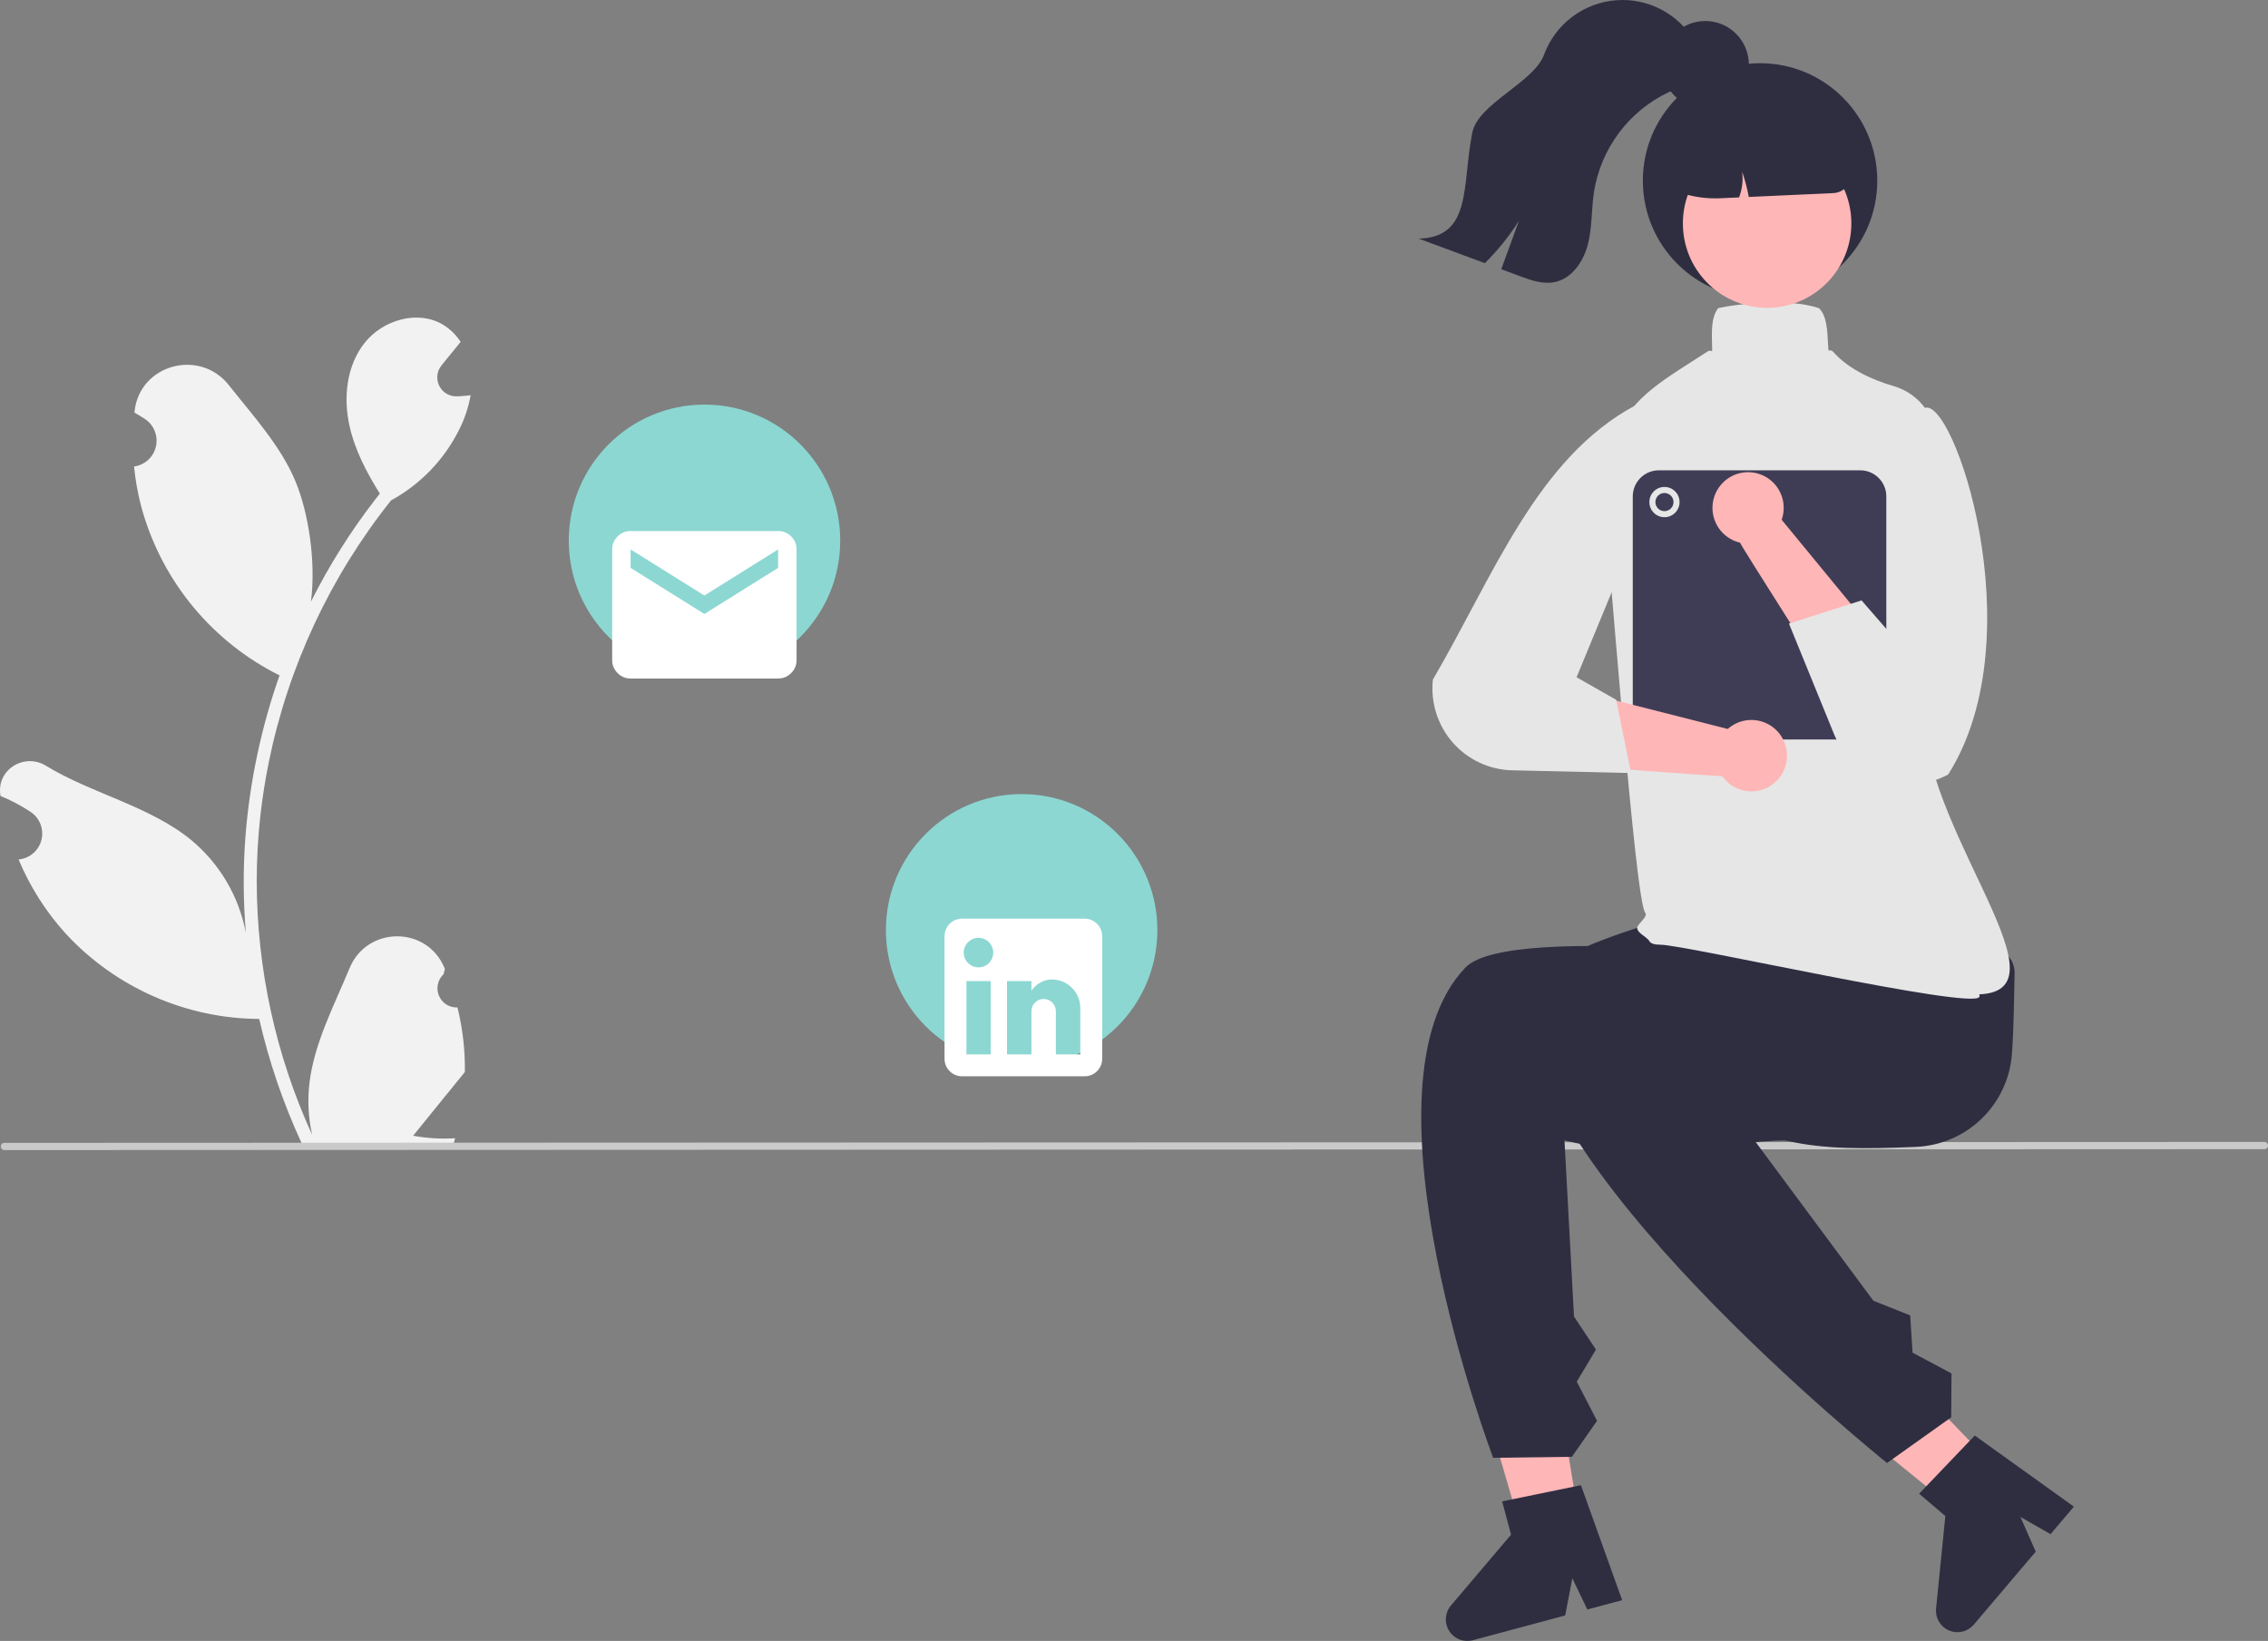 <svg width="615" height="445" viewBox="0 0 615 445" fill="none" xmlns="http://www.w3.org/2000/svg">
<rect x="0" y="0" width="615" height="445" fill="#808080" stroke="none"/>
<g clip-path="url(#clip0_861_271)">
<path d="M124.045 273.201C122.982 273.25 121.93 272.971 121.031 272.401C120.133 271.83 119.43 270.997 119.02 270.014C118.61 269.03 118.511 267.944 118.737 266.902C118.963 265.861 119.504 264.914 120.285 264.19C120.416 263.669 120.509 263.295 120.64 262.774C120.593 262.661 120.546 262.547 120.499 262.434C115.723 251.021 99.535 251.1 94.799 262.53C90.596 272.675 85.245 282.837 83.927 293.563C83.347 298.304 83.591 303.11 84.65 307.768C74.778 286.187 69.651 262.732 69.618 238.992C69.616 233.035 69.947 227.082 70.608 221.162C71.154 216.308 71.912 211.489 72.882 206.705C78.173 180.746 89.534 156.414 106.031 135.709C114.016 131.344 120.474 124.63 124.533 116.473C126.004 113.541 127.044 110.411 127.619 107.181C126.719 107.299 125.803 107.373 124.903 107.432C124.622 107.447 124.327 107.462 124.046 107.477L123.94 107.481C122.95 107.526 121.969 107.283 121.113 106.781C120.258 106.28 119.566 105.541 119.12 104.654C118.674 103.768 118.493 102.771 118.599 101.783C118.705 100.796 119.094 99.861 119.719 99.09C120.108 98.61 120.497 98.131 120.886 97.652C121.477 96.912 122.082 96.187 122.673 95.447C122.741 95.377 122.805 95.302 122.865 95.225C123.544 94.381 124.223 93.553 124.903 92.709C123.663 90.781 121.995 89.165 120.03 87.989C113.223 83.994 103.831 86.761 98.914 92.931C93.982 99.102 93.052 107.758 94.765 115.467C96.227 122.066 99.416 128.118 103.004 133.874C102.635 134.348 102.251 134.807 101.882 135.28C95.134 143.976 89.253 153.313 84.322 163.158C85.717 152.239 83.658 139.084 80.147 130.604C76.15 120.943 68.659 112.806 62.062 104.453C54.138 94.421 37.889 98.799 36.493 111.517C36.48 111.64 36.467 111.763 36.454 111.886C37.434 112.44 38.393 113.028 39.331 113.65C40.51 114.439 41.424 115.567 41.952 116.886C42.481 118.204 42.599 119.652 42.293 121.039C41.986 122.426 41.268 123.688 40.233 124.66C39.199 125.631 37.895 126.267 36.494 126.483L36.351 126.506C36.7 130.044 37.317 133.551 38.196 136.997C40.745 146.614 45.249 155.6 51.426 163.392C57.603 171.183 65.32 177.612 74.093 182.275C74.668 182.571 75.23 182.867 75.805 183.148C70.852 197.216 67.745 211.869 66.562 226.74C65.892 235.513 65.932 244.326 66.68 253.093C66.665 252.99 66.65 252.886 66.636 252.782C64.746 243.034 59.556 234.238 51.944 227.879C40.637 218.572 24.663 215.145 12.465 207.663C6.594 204.062 -0.93 208.716 0.094 215.538C0.111 215.646 0.127 215.755 0.144 215.864C1.963 216.606 3.733 217.461 5.445 218.424C6.425 218.978 7.384 219.566 8.323 220.188C9.502 220.977 10.415 222.105 10.944 223.423C11.472 224.742 11.591 226.19 11.284 227.577C10.977 228.964 10.259 230.226 9.225 231.198C8.19 232.169 6.887 232.805 5.485 233.021L5.342 233.043C5.239 233.058 5.15 233.073 5.047 233.088C8.153 240.522 12.514 247.364 17.937 253.315C24.637 260.519 32.734 266.276 41.733 270.232C50.731 274.189 60.442 276.262 70.268 276.324H70.283C72.95 287.94 76.815 299.246 81.815 310.061H123.012C123.16 309.603 123.293 309.129 123.426 308.67C119.613 308.911 115.784 308.682 112.026 307.99C115.083 304.231 118.14 300.443 121.196 296.685C121.264 296.615 121.328 296.541 121.388 296.463C122.939 294.539 124.504 292.631 126.054 290.707L126.055 290.705C126.138 284.808 125.463 278.926 124.046 273.202L124.045 273.201Z" fill="#F2F2F2"/>
<path d="M614.026 311.631L1.181 311.883C0.922 311.883 0.675 311.78 0.492 311.597C0.309 311.414 0.206 311.166 0.206 310.907C0.206 310.648 0.309 310.399 0.492 310.216C0.675 310.033 0.922 309.93 1.181 309.93L614.026 309.678C614.284 309.678 614.532 309.781 614.715 309.964C614.898 310.147 615 310.396 615 310.655C615 310.914 614.898 311.162 614.715 311.345C614.532 311.528 614.284 311.631 614.026 311.631Z" fill="#CACACA"/>
<path d="M519.586 311.013C491.681 312.195 475.903 311.335 455.561 293.641C441.712 293.272 430.703 283.235 431.02 271.268C431.338 259.3 442.864 249.864 456.713 250.233L506.999 252.622C520.848 252.991 546.604 252.138 546.287 264.105C546.131 269.981 546.128 277.601 545.584 285.583C545.136 292.286 542.236 298.588 537.438 303.28C532.641 307.973 526.284 310.726 519.586 311.013Z" fill="#2F2E41"/>
<path d="M429.956 423.038L415.548 425.397L399.612 370.831L420.877 367.349L429.956 423.038Z" fill="#FFB6B6"/>
<path d="M424.231 309.257C451.094 315.876 470.929 308.422 487.266 309.388C496.553 293.685 526.198 273.739 510.023 265.343C501.016 260.667 409.447 249.889 397.426 262.329C366.516 294.317 404.894 395.337 404.894 395.337L426.24 395.061L433.059 385.307L427.566 374.676L432.762 365.984L426.815 357.03L424.231 309.257Z" fill="#2F2E41"/>
<path d="M439.866 433.941L430.427 436.473L426.356 427.995L424.427 438.083L399.392 444.801C398.192 445.123 396.921 445.052 395.764 444.599C394.607 444.145 393.624 443.333 392.96 442.281C392.297 441.229 391.986 439.992 392.073 438.75C392.161 437.508 392.642 436.327 393.447 435.379L409.742 416.178L407.33 407.15L428.694 402.765L439.866 433.941Z" fill="#2F2E41"/>
<path d="M548.028 405.254L537.512 415.402L493.446 379.59L508.965 364.612L548.028 405.254Z" fill="#FFB6B6"/>
<path d="M463.263 292.424C487.888 301.929 509.424 291.359 530.701 279.107C529.432 260.897 528.724 234.641 510.654 236.948C500.591 238.233 417.42 252.005 414.588 269.088C407.306 313.013 511.694 396.742 511.694 396.742L529.098 384.355L529.175 372.445L518.625 366.828L517.969 356.717L507.997 352.739L463.263 292.424Z" fill="#2F2E41"/>
<path d="M562.365 408.578L556.036 416.039L547.877 411.383L552.014 420.781L535.229 440.569C534.424 441.518 533.338 442.184 532.129 442.47C530.92 442.757 529.651 442.648 528.508 442.161C527.365 441.673 526.407 440.832 525.775 439.761C525.143 438.689 524.868 437.443 524.993 436.205L527.506 411.126L520.399 405.073L535.488 389.294L562.365 408.578Z" fill="#2F2E41"/>
<path d="M450.28 256.196C448.546 256.196 447.56 255.855 447.179 255.124C446.619 254.051 443.045 252.65 444.169 251.026C444.954 249.895 446.847 248.38 446.118 247.508C443.31 244.148 436.3 147.768 434.648 134.62C434.242 130.55 434.792 126.442 436.255 122.624C440.883 109.484 447.2 105.446 459.784 97.402C460.806 96.749 461.87 96.067 462.976 95.356C464.406 94.434 464.327 96.586 464.242 93.351C464.149 89.756 464.052 86.038 465.809 83.715L465.924 83.563L466.108 83.52C470.359 82.535 484.657 80.707 493.124 83.533L493.241 83.573L493.329 83.66C495.34 85.676 495.523 89.58 495.701 93.355C495.846 96.455 495.983 94.175 497.121 95.447C501.471 100.305 508.025 103.113 513.491 104.706C516.918 105.692 519.919 107.796 522.017 110.684C524.116 113.572 525.194 117.079 525.079 120.65C524.486 138.637 524.952 167.08 521.888 187.123C516.789 220.482 563.342 268.657 536.678 269.647C536.746 269.752 536.784 269.873 536.788 269.998C536.791 270.123 536.761 270.247 536.7 270.355C534.797 273.919 456.818 256.196 450.28 256.196Z" fill="#E6E6E6"/>
<path d="M477.266 80.842C494.819 80.842 509.049 66.582 509.049 48.992C509.049 31.402 494.819 17.142 477.266 17.142C459.712 17.142 445.482 31.402 445.482 48.992C445.482 66.582 459.712 80.842 477.266 80.842Z" fill="#2F2E41"/>
<path d="M479.825 83.471C492.434 83.113 502.367 72.579 502.01 59.943C501.652 47.307 491.141 37.353 478.531 37.711C465.921 38.069 455.988 48.603 456.345 61.24C456.703 73.876 467.215 83.829 479.825 83.471Z" fill="#FFB6B6"/>
<path d="M479.398 25.684L470.139 25.947C464.304 26.117 458.775 28.601 454.765 32.852C450.755 37.103 448.592 42.775 448.75 48.623L448.756 48.828L448.925 48.934C453.957 52.271 459.898 53.965 465.93 53.782L466.45 53.767L471.566 53.535C472.427 51.315 472.715 48.912 472.403 46.551C473.176 48.789 473.779 51.083 474.207 53.413L497.163 52.365C498.499 52.299 499.756 51.712 500.666 50.731C501.576 49.749 502.067 48.449 502.034 47.109C501.862 41.262 499.382 35.722 495.138 31.705C490.895 27.689 485.234 25.523 479.398 25.684Z" fill="#2F2E41"/>
<path d="M460.947 19.94C458.857 22.523 455.502 23.599 452.486 24.998C447.166 27.519 442.541 31.302 439.01 36.02C435.479 40.738 433.15 46.247 432.224 52.071C431.514 56.813 431.762 61.694 430.559 66.332C429.364 70.97 426.211 75.576 421.525 76.508C418.354 77.143 415.125 76.001 412.094 74.869C410.426 74.252 408.759 73.632 407.092 73.01C408.689 68.638 410.284 64.266 411.875 59.894C409.236 64.052 406.138 67.9 402.641 71.365C396.666 69.145 390.686 66.926 384.701 64.708C399.262 64.35 396.377 50.257 399.232 35.954C400.802 28.095 415.898 22.374 418.677 14.86C420.178 10.785 422.813 7.226 426.27 4.604C429.727 1.982 433.861 0.408 438.182 0.067C442.504 -0.273 446.833 0.634 450.656 2.681C454.48 4.729 457.638 7.831 459.757 11.621C462.78 12.73 462.998 17.391 460.947 19.94Z" fill="#2F2E41"/>
<path d="M462.403 29.413C468.939 29.413 474.238 24.103 474.238 17.553C474.238 11.003 468.939 5.693 462.403 5.693C455.867 5.693 450.568 11.003 450.568 17.553C450.568 24.103 455.867 29.413 462.403 29.413Z" fill="#2F2E41"/>
<path d="M504.444 200.539H449.805C447.934 200.537 446.14 199.792 444.817 198.466C443.494 197.14 442.75 195.343 442.748 193.468V134.613C442.75 132.738 443.494 130.941 444.817 129.615C446.14 128.289 447.934 127.544 449.805 127.542H504.444C506.315 127.544 508.108 128.289 509.431 129.615C510.754 130.941 511.499 132.738 511.501 134.613V193.468C511.499 195.343 510.754 197.14 509.431 198.466C508.108 199.792 506.315 200.537 504.444 200.539Z" fill="#3F3D56"/>
<path d="M451.342 140.255C453.602 140.255 455.434 138.418 455.434 136.154C455.434 133.889 453.602 132.052 451.342 132.052C449.082 132.052 447.249 133.889 447.249 136.154C447.249 138.418 449.082 140.255 451.342 140.255Z" fill="#E6E6E6"/>
<path d="M451.342 138.614C452.698 138.614 453.797 137.512 453.797 136.153C453.797 134.795 452.698 133.693 451.342 133.693C449.986 133.693 448.886 134.795 448.886 136.153C448.886 137.512 449.986 138.614 451.342 138.614Z" fill="#3F3D56"/>
<path d="M468.503 197.682L430.973 188.145L425.14 207.495C425.14 207.495 465.516 210.492 467.026 210.505C468.154 212.106 469.741 213.325 471.576 214.003C473.411 214.68 475.408 214.783 477.303 214.298C479.198 213.813 480.901 212.763 482.188 211.287C483.474 209.811 484.283 207.978 484.507 206.031C484.731 204.084 484.361 202.115 483.444 200.384C482.527 198.653 481.108 197.242 479.373 196.337C477.638 195.432 475.671 195.076 473.73 195.316C471.789 195.556 469.966 196.381 468.503 197.682Z" fill="#FFB6B6"/>
<path d="M443.458 109.93C416.699 124.26 404.972 156.204 388.554 184.277C388.215 187.344 388.518 190.448 389.445 193.391C390.371 196.334 391.9 199.051 393.934 201.369C395.968 203.686 398.462 205.552 401.256 206.848C404.051 208.145 407.085 208.842 410.164 208.897L442.282 209.638L438.256 189.779L427.513 183.663L440.211 152.881L443.458 109.93Z" fill="#E6E6E6"/>
<path d="M483.125 140.955L508.74 172.103L498.161 188.899C498.161 188.899 472.406 148.55 471.825 147.154C469.921 146.709 468.196 145.695 466.879 144.246C465.562 142.797 464.715 140.982 464.45 139.041C464.185 137.099 464.515 135.122 465.395 133.372C466.276 131.623 467.666 130.182 469.381 129.241C471.096 128.299 473.056 127.902 475.002 128.102C476.947 128.301 478.786 129.088 480.276 130.357C481.766 131.627 482.836 133.32 483.344 135.212C483.853 137.105 483.776 139.107 483.125 140.955Z" fill="#FFB6B6"/>
<path d="M521.732 110.727C529.463 106.446 552.014 172.474 528.284 210.027C525.576 211.497 522.592 212.384 519.523 212.632C516.453 212.88 513.366 212.483 510.458 211.467C507.55 210.451 504.885 208.839 502.635 206.732C500.384 204.626 498.597 202.072 497.388 199.234L485.104 169.107L504.786 162.819L514.185 173.628L512.877 152.124L524.065 121.562L521.732 110.727Z" fill="#E6E6E6"/>
<path d="M277.031 289.106C297.357 289.106 313.835 272.593 313.835 252.224C313.835 231.855 297.357 215.342 277.031 215.342C256.704 215.342 240.226 231.855 240.226 252.224C240.226 272.593 256.704 289.106 277.031 289.106Z" fill="#8CD7D2"/>
<path d="M294.125 249.125C295.385 249.125 296.593 249.625 297.484 250.516C298.375 251.407 298.875 252.615 298.875 253.875V287.125C298.875 288.385 298.375 289.593 297.484 290.484C296.593 291.375 295.385 291.875 294.125 291.875H260.875C259.615 291.875 258.407 291.375 257.516 290.484C256.625 289.593 256.125 288.385 256.125 287.125V253.875C256.125 252.615 256.625 251.407 257.516 250.516C258.407 249.625 259.615 249.125 260.875 249.125H294.125ZM292.938 285.938V273.35C292.938 271.297 292.122 269.327 290.67 267.875C289.218 266.423 287.248 265.607 285.195 265.607C283.176 265.607 280.825 266.842 279.685 268.695V266.059H273.059V285.938H279.685V274.229C279.685 272.4 281.158 270.904 282.986 270.904C283.868 270.904 284.714 271.254 285.337 271.878C285.961 272.501 286.311 273.347 286.311 274.229V285.938H292.938ZM265.34 262.33C266.398 262.33 267.413 261.91 268.161 261.161C268.91 260.413 269.33 259.398 269.33 258.34C269.33 256.131 267.549 254.326 265.34 254.326C264.275 254.326 263.255 254.749 262.502 255.502C261.749 256.255 261.326 257.275 261.326 258.34C261.326 260.549 263.131 262.33 265.34 262.33ZM268.641 285.938V266.059H262.062V285.938H268.641Z" fill="white"/>
<path d="M191.035 183.485C211.361 183.485 227.839 166.973 227.839 146.603C227.839 126.234 211.361 109.722 191.035 109.722C170.708 109.722 154.23 126.234 154.23 146.603C154.23 166.973 170.708 183.485 191.035 183.485Z" fill="#8CD7D2"/>
<path d="M171 184C169.625 184 168.448 183.51 167.468 182.53C166.488 181.55 165.998 180.373 166 179V149C166 147.625 166.49 146.448 167.47 145.468C168.45 144.488 169.627 143.998 171 144H211C212.375 144 213.553 144.49 214.533 145.47C215.513 146.45 216.002 147.627 216 149V179C216 180.375 215.51 181.553 214.53 182.533C213.55 183.513 212.373 184.002 211 184H171ZM191 166.5L211 154V149L191 161.5L171 149V154L191 166.5Z" fill="white"/>
</g>
<defs>
<clipPath id="clip0_861_271">
<rect width="615" height="445" fill="white"/>
</clipPath>
</defs>
</svg>
